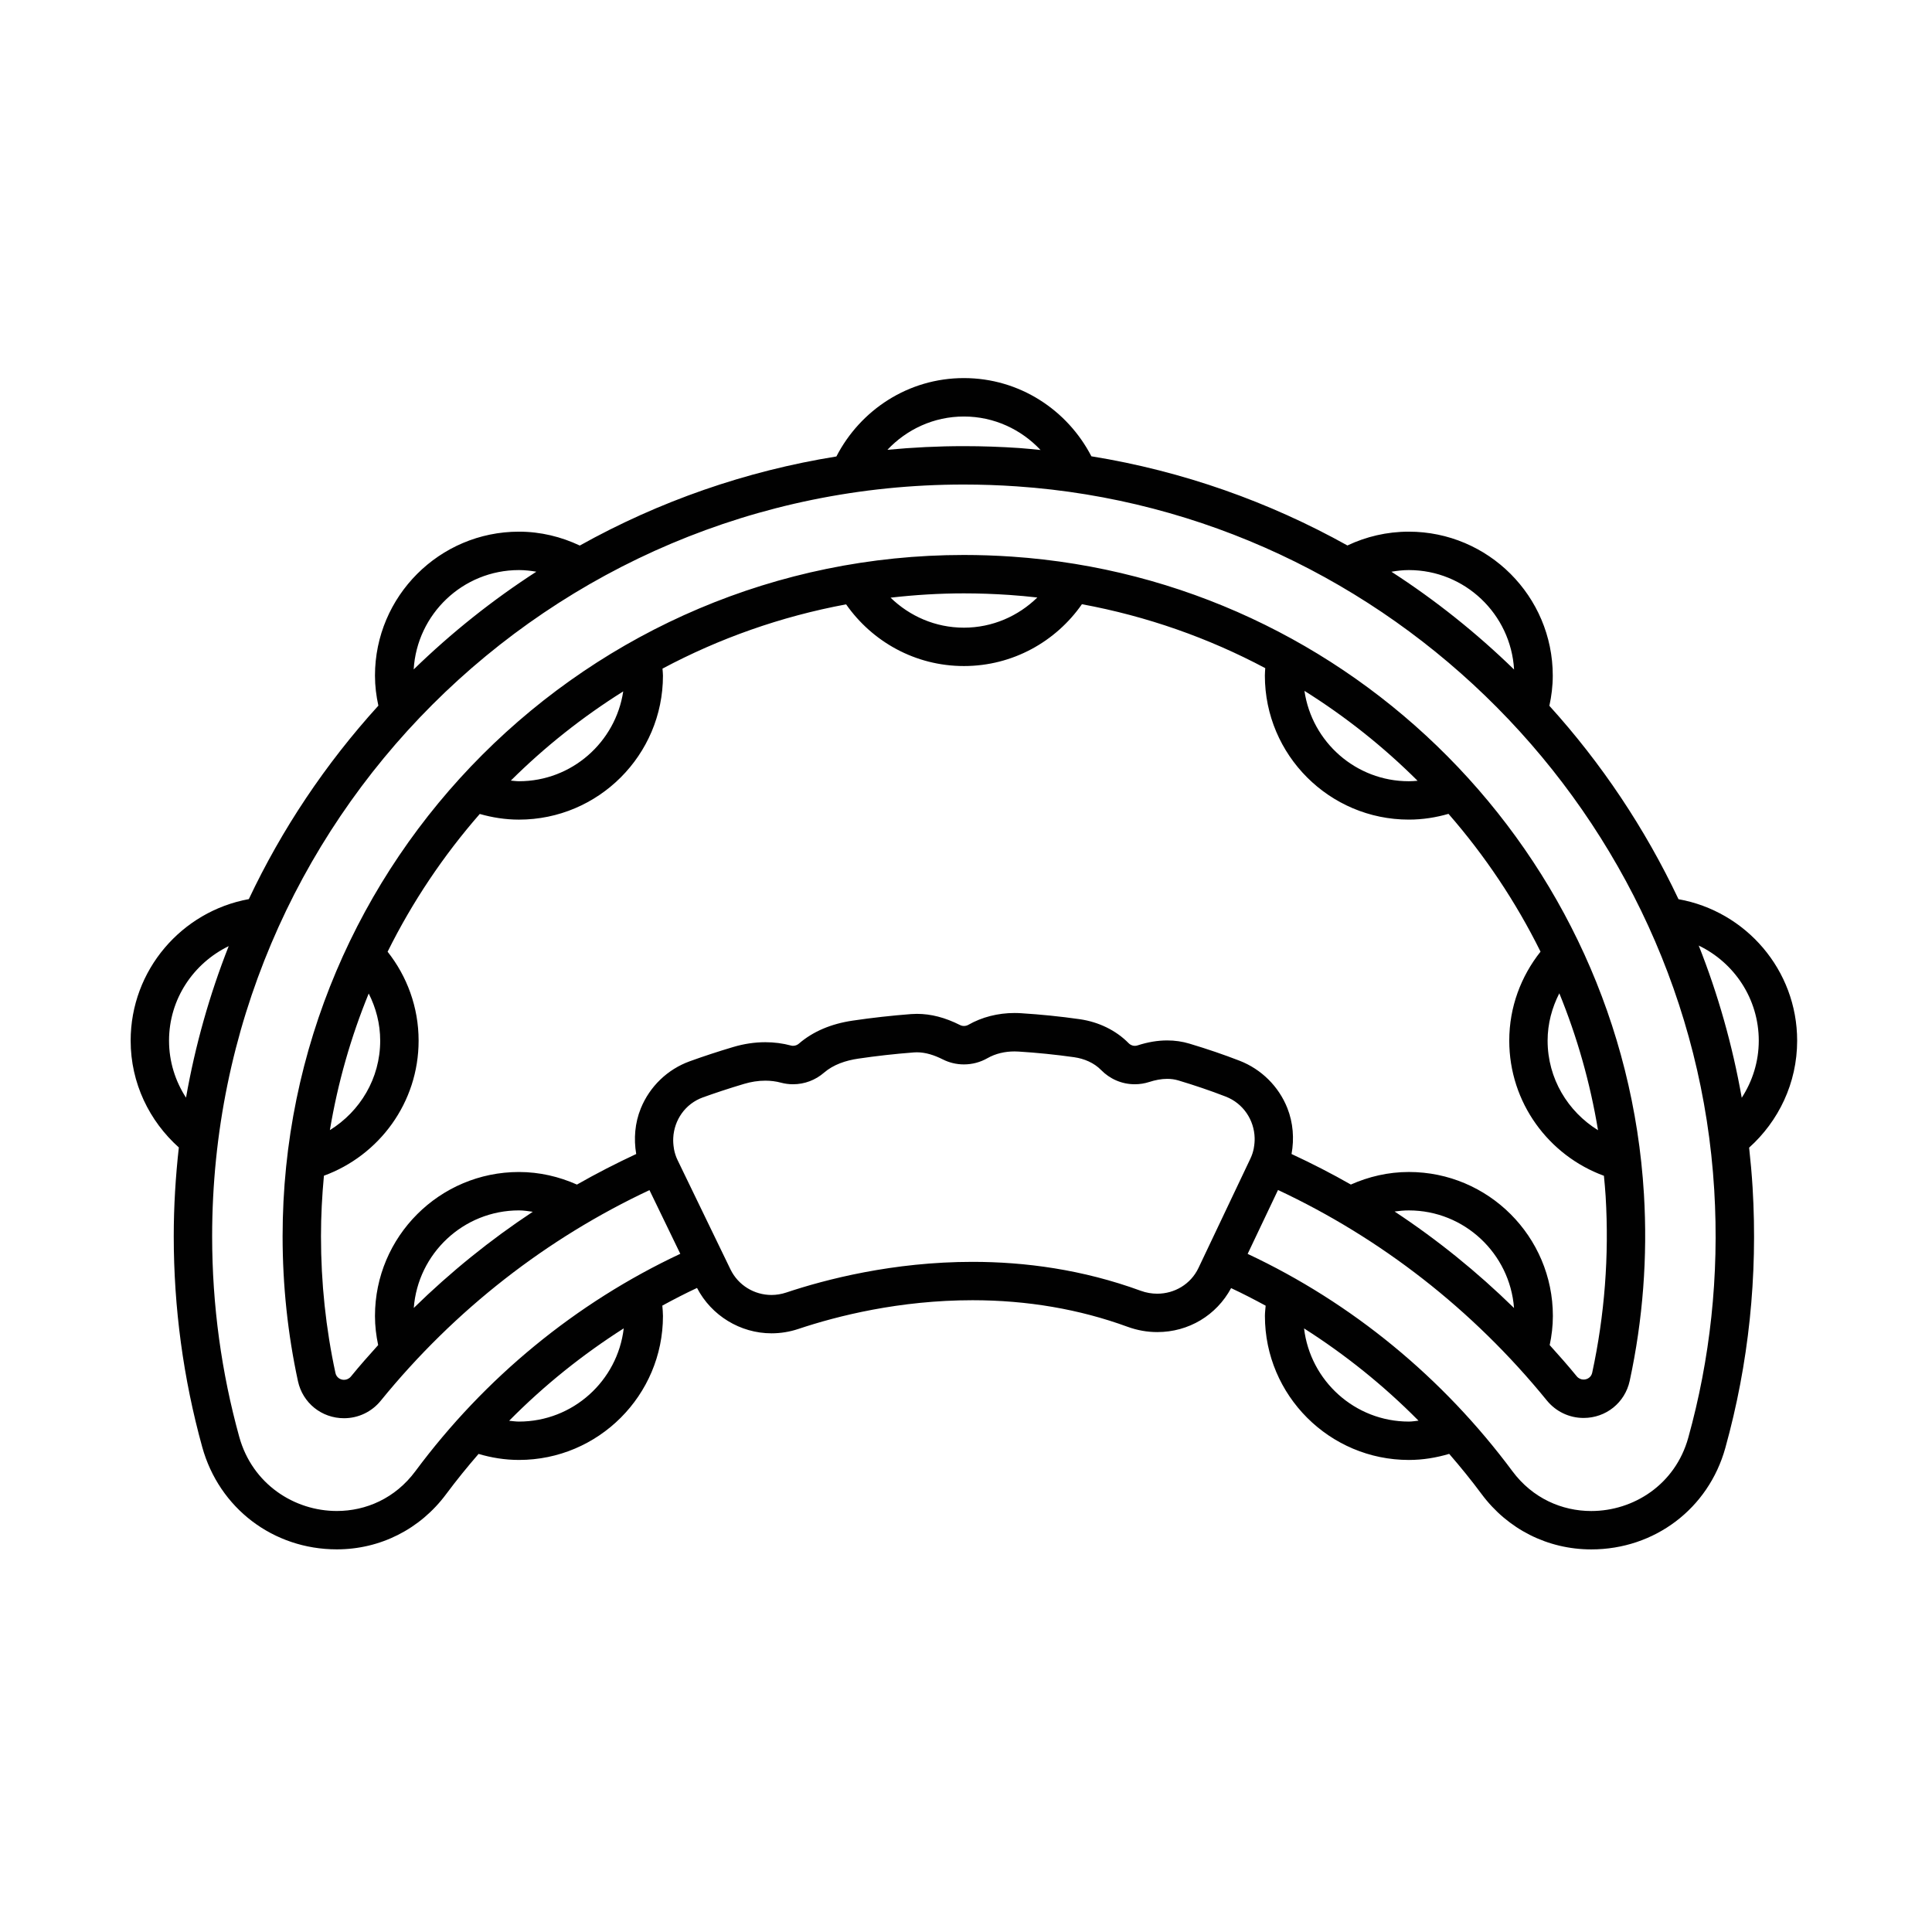 <?xml version="1.0" encoding="utf-8"?>
<!-- Generator: Adobe Illustrator 15.0.0, SVG Export Plug-In . SVG Version: 6.00 Build 0)  -->
<!DOCTYPE svg PUBLIC "-//W3C//DTD SVG 1.1//EN" "http://www.w3.org/Graphics/SVG/1.1/DTD/svg11.dtd">
<svg version="1.1" id="Layer_1" xmlns="http://www.w3.org/2000/svg" xmlns:xlink="http://www.w3.org/1999/xlink" x="0px" y="0px"
	 width="128px" height="128px" viewBox="0 0 128 128" enable-background="new 0 0 128 128" xml:space="preserve">
<path fill="#010101" d="M119.066,68.947c0-4.686-3.4-8.577-7.861-9.373c-2.219-4.692-5.107-9.009-8.555-12.813
	c0.141-0.645,0.225-1.311,0.225-1.998c0-5.26-4.278-9.539-9.538-9.539c-1.454,0-2.832,0.33-4.066,0.915
	c-5.181-2.886-10.896-4.926-16.964-5.908c-1.586-3.067-4.763-5.182-8.448-5.182c-3.688,0-6.862,2.121-8.446,5.193
	c-6,0.967-11.734,2.964-17,5.902c-1.227-0.579-2.587-0.92-4.031-0.92c-5.26,0-9.539,4.279-9.539,9.539
	c0,0.684,0.084,1.346,0.225,1.988c-3.519,3.874-6.397,8.19-8.583,12.818c-4.446,0.809-7.829,4.701-7.829,9.377
	c0,2.816,1.243,5.331,3.192,7.076c-0.216,1.941-0.337,3.902-0.337,5.884c0,4.737,0.635,9.435,1.887,13.963
	c1.122,4.056,4.705,6.78,8.916,6.78c2.877,0,5.518-1.335,7.246-3.661c0.686-0.923,1.405-1.806,2.146-2.662
	c0.851,0.252,1.746,0.399,2.678,0.399c5.26,0,9.539-4.279,9.539-9.539c0-0.232-0.025-0.459-0.042-0.686
	c0.756-0.412,1.521-0.807,2.299-1.17c0.948,1.828,2.864,3.006,4.935,3.006c0.604,0,1.203-0.098,1.779-0.29
	c2.597-0.868,6.708-1.903,11.542-1.903c3.622,0,7.079,0.593,10.274,1.762c0.633,0.23,1.293,0.349,1.963,0.349
	c2.08,0,3.922-1.114,4.891-2.913c0.775,0.361,1.535,0.756,2.289,1.164c-0.018,0.228-0.049,0.45-0.049,0.682
	c0,5.26,4.279,9.539,9.539,9.539c0.93,0,1.821-0.151,2.67-0.403c0.742,0.857,1.463,1.741,2.148,2.665
	c1.73,2.328,4.379,3.664,7.266,3.664c4.193,0,7.762-2.699,8.879-6.718c1.553-5.587,2.161-11.394,1.808-17.259
	c-0.054-0.887-0.134-1.766-0.23-2.641C117.828,74.289,119.066,71.765,119.066,68.947z M93.337,37.769
	c3.72,0,6.761,2.921,6.974,6.588c-2.484-2.415-5.203-4.591-8.126-6.478C92.561,37.815,92.943,37.769,93.337,37.769z M63.859,27.595
	c2.006,0,3.804,0.86,5.079,2.218c-0.465-0.044-0.93-0.097-1.398-0.129c-1.221-0.083-2.459-0.126-3.68-0.126
	c-0.002,0-0.003,0-0.005,0c-1.702,0-3.39,0.084-5.062,0.243C60.067,28.451,61.859,27.595,63.859,27.595z M34.382,37.769
	c0.394,0,0.775,0.044,1.151,0.108c-2.887,1.865-5.607,4.027-8.125,6.474C27.624,40.687,30.664,37.769,34.382,37.769z M11.199,68.947
	c0-2.762,1.622-5.128,3.953-6.263c-1.273,3.229-2.22,6.588-2.828,10.038C11.617,71.633,11.199,70.34,11.199,68.947z M34.382,94.183
	c-0.221,0-0.434-0.034-0.649-0.054c2.324-2.354,4.875-4.391,7.591-6.122C40.917,91.479,37.961,94.183,34.382,94.183z M27.414,86.655
	c0.274-3.608,3.291-6.463,6.968-6.463c0.313,0,0.613,0.051,0.916,0.091C32.49,82.139,29.851,84.271,27.414,86.655z M38.224,78.481
	c-1.178-0.523-2.472-0.833-3.842-0.833c-5.26,0-9.539,4.279-9.539,9.539c0,0.662,0.079,1.305,0.211,1.928
	c-0.613,0.681-1.222,1.366-1.803,2.081c-0.123,0.15-0.293,0.221-0.46,0.221c-0.255,0-0.503-0.163-0.566-0.451
	c-0.637-2.946-0.959-5.972-0.959-9.058c0-1.354,0.071-2.691,0.195-4.014c3.654-1.336,6.273-4.836,6.273-8.947
	c0-2.225-0.772-4.27-2.054-5.893c1.641-3.309,3.7-6.372,6.106-9.127c0.827,0.236,1.695,0.375,2.598,0.375
	c5.26,0,9.539-4.279,9.539-9.539c0-0.158-0.022-0.311-0.031-0.466c3.757-2.003,7.848-3.454,12.165-4.257
	c1.725,2.465,4.574,4.087,7.805,4.087c3.236,0,6.094-1.624,7.818-4.096c4.311,0.796,8.396,2.24,12.146,4.235
	c-0.009,0.165-0.025,0.329-0.025,0.496c0,5.26,4.278,9.539,9.539,9.539c0.913,0,1.791-0.14,2.627-0.381
	c2.403,2.756,4.459,5.821,6.097,9.13c-1.289,1.625-2.072,3.665-2.072,5.896c0,4.111,2.619,7.615,6.272,8.953
	c0.042,0.453,0.087,0.904,0.114,1.361c0.237,3.945-0.068,7.877-0.891,11.688c-0.062,0.288-0.312,0.451-0.568,0.451
	c-0.168,0-0.338-0.07-0.46-0.221c-0.577-0.709-1.181-1.388-1.788-2.062c0.132-0.623,0.211-1.267,0.211-1.93
	c0-5.26-4.279-9.539-9.539-9.539c-1.371,0-2.666,0.309-3.845,0.832c-1.281-0.73-2.593-1.402-3.93-2.023
	c0.184-1.014,0.107-2.07-0.278-3.042c-0.569-1.433-1.72-2.575-3.156-3.134c-1.041-0.404-2.131-0.777-3.333-1.137
	c-0.468-0.141-0.962-0.212-1.468-0.212c-0.637,0-1.282,0.108-1.972,0.331c-0.058,0.019-0.114,0.027-0.177,0.027
	c-0.197,0-0.334-0.096-0.412-0.178c-0.828-0.844-1.98-1.408-3.248-1.588c-1.276-0.182-2.582-0.314-3.879-0.395
	c-0.143-0.01-0.286-0.014-0.43-0.014c-1.102,0-2.16,0.271-3.057,0.782c-0.09,0.052-0.19,0.077-0.296,0.077
	c-0.092,0-0.176-0.02-0.257-0.061c-0.991-0.499-1.926-0.741-2.857-0.741c-0.131,0-0.263,0.005-0.395,0.015
	c-1.289,0.1-2.588,0.244-3.863,0.433c-1.437,0.212-2.635,0.725-3.561,1.524c-0.077,0.066-0.207,0.145-0.39,0.145
	c-0.045,0-0.088-0.006-0.132-0.018c-0.544-0.146-1.116-0.221-1.7-0.221c-0.707,0-1.425,0.107-2.137,0.32
	c-0.991,0.295-1.957,0.612-2.871,0.943c-1.471,0.531-2.654,1.67-3.244,3.121c-0.393,0.966-0.475,2.012-0.305,3.023
	C40.812,77.08,39.503,77.751,38.224,78.481z M24.428,65.823c0.477,0.942,0.761,1.997,0.761,3.124c0,2.509-1.342,4.693-3.333,5.926
	C22.381,71.727,23.251,68.697,24.428,65.823z M33.844,51.716c2.249-2.235,4.748-4.216,7.446-5.909
	c-0.506,3.362-3.407,5.952-6.908,5.952C34.199,51.759,34.023,51.73,33.844,51.716z M59.003,39.597
	c1.595-0.182,3.213-0.285,4.855-0.285c0.999,0,2.013,0.036,3.015,0.104c0.621,0.042,1.237,0.101,1.852,0.17
	c-1.26,1.23-2.971,1.999-4.866,1.999C61.969,41.584,60.262,40.82,59.003,39.597z M86.423,45.772c2.72,1.703,5.233,3.702,7.495,5.956
	c-0.191,0.016-0.385,0.031-0.581,0.031C89.823,51.759,86.914,49.152,86.423,45.772z M103.309,65.809
	c1.176,2.881,2.043,5.918,2.564,9.07c-1.995-1.232-3.34-3.42-3.34-5.932C102.533,67.814,102.826,66.756,103.309,65.809z
	 M92.396,80.266c0.309-0.044,0.622-0.073,0.943-0.073c3.678,0,6.695,2.856,6.969,6.465C97.862,84.265,95.215,82.126,92.396,80.266z
	 M76.67,85.711c-0.363,0-0.73-0.062-1.09-0.193c-3.867-1.415-7.682-1.917-11.147-1.917c-5.27,0-9.734,1.161-12.349,2.035
	c-0.321,0.106-0.649,0.159-0.972,0.159c-1.131,0-2.202-0.633-2.719-1.7l-3.504-7.239c-0.113-0.234-0.188-0.475-0.234-0.717
	c-0.004-0.021-0.004-0.041-0.008-0.061c-0.039-0.233-0.055-0.468-0.042-0.699l0,0c0.062-1.162,0.779-2.244,1.958-2.672
	c0.78-0.281,1.697-0.588,2.731-0.896c0.458-0.137,0.935-0.214,1.411-0.214c0.351,0,0.7,0.042,1.04,0.134
	c0.253,0.067,0.518,0.104,0.792,0.104c0.785,0,1.502-0.288,2.053-0.765c0.629-0.543,1.446-0.811,2.269-0.932
	c1.174-0.174,2.405-0.314,3.686-0.412c0.067-0.006,0.134-0.008,0.201-0.008c0.597,0,1.176,0.199,1.714,0.469
	c0.421,0.213,0.896,0.333,1.4,0.333c0.566,0,1.097-0.149,1.557-0.411c0.544-0.311,1.17-0.449,1.797-0.449
	c0.091,0,0.182,0.004,0.271,0.009c1.203,0.075,2.432,0.198,3.68,0.374c0.666,0.096,1.316,0.369,1.787,0.85
	c0.568,0.58,1.354,0.942,2.23,0.942c0.335,0,0.656-0.054,0.959-0.151c0.389-0.125,0.79-0.207,1.189-0.207
	c0.248,0,0.495,0.031,0.738,0.104c1.04,0.312,2.086,0.662,3.14,1.071c1.173,0.456,1.881,1.56,1.915,2.729l0,0
	c0.007,0.22-0.012,0.441-0.052,0.661c-0.003,0.013-0.002,0.026-0.005,0.04c-0.045,0.228-0.117,0.454-0.222,0.675
	c-1.026,2.16-2.438,5.133-3.44,7.245C78.889,85.088,77.81,85.711,76.67,85.711z M86.397,88.01c2.714,1.729,5.261,3.765,7.583,6.113
	c-0.214,0.021-0.422,0.06-0.641,0.06C89.762,94.183,86.807,91.479,86.397,88.01z M111.852,95.254
	c-0.865,3.113-3.633,4.855-6.428,4.855c-1.938,0-3.887-0.839-5.223-2.638c-4.6-6.192-10.624-11.151-17.541-14.398l2.012-4.233
	c6.779,3.176,12.883,7.889,17.811,13.945c0.6,0.736,1.486,1.158,2.434,1.158c1.485,0,2.741-1.01,3.055-2.457
	c0.876-4.055,1.193-8.219,0.943-12.377c-1.358-22.536-19.357-40.691-41.867-42.231c-1.074-0.073-2.146-0.11-3.188-0.11
	c-24.889,0-45.137,20.25-45.137,45.14c0,3.249,0.342,6.478,1.017,9.596c0.313,1.446,1.568,2.457,3.052,2.457
	c0.948,0,1.835-0.423,2.434-1.16c4.925-6.057,11.026-10.773,17.803-13.952l2.042,4.219c-6.922,3.247-12.951,8.208-17.553,14.405
	c-1.336,1.799-3.274,2.634-5.204,2.634c-2.808,0-5.594-1.771-6.464-4.915c-1.169-4.229-1.795-8.683-1.795-13.284
	c0-27.508,22.296-49.808,49.805-49.806c1.159,0,2.331,0.04,3.506,0.121c24.744,1.694,44.713,21.85,46.206,46.606
	C113.916,84.547,113.293,90.07,111.852,95.254z M115.395,72.729c-0.617-3.49-1.574-6.865-2.85-10.083
	c2.35,1.128,3.978,3.527,3.978,6.302C116.522,70.343,116.103,71.637,115.395,72.729z"/>
</svg>
